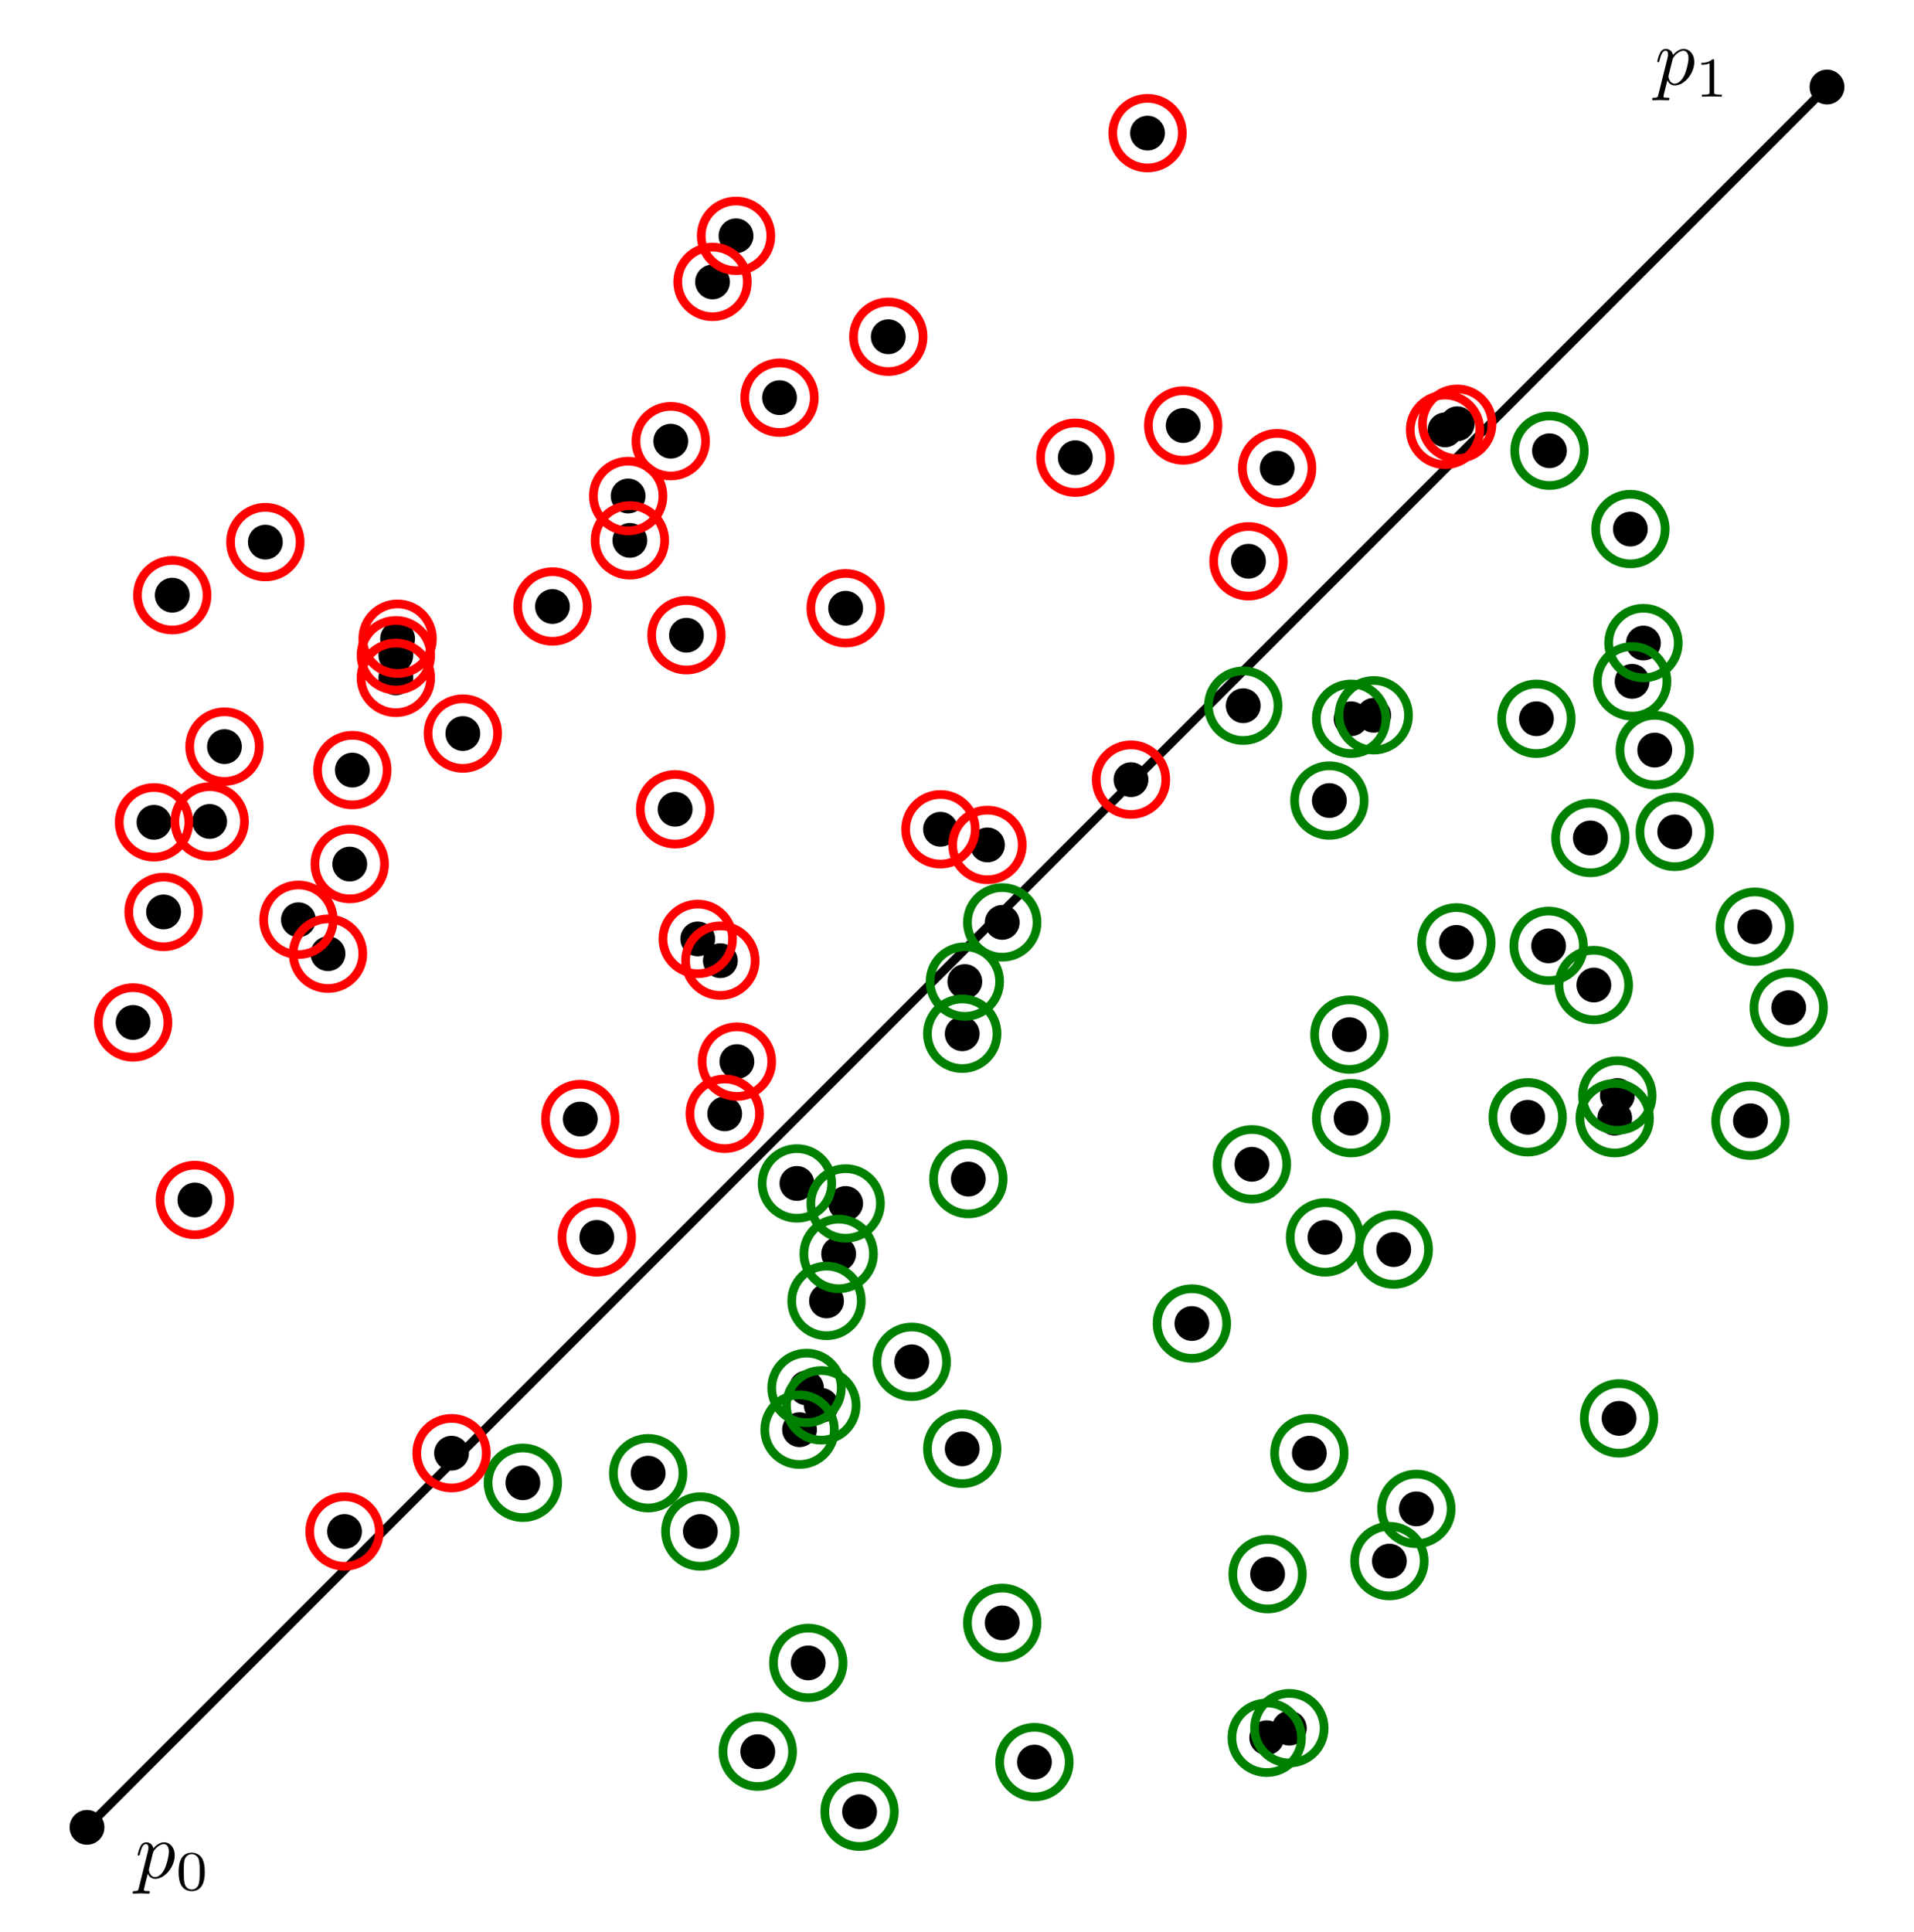 <?xml version="1.0" encoding="UTF-8" standalone="no"?>
<svg
   height="222.0"
   viewBox="-110.0 -110.0 220.0 222.0"
   width="220.0"
   version="1.1"
   id="svg406"
   sodipodi:docname="orient.svg"
   inkscape:version="1.1.2 (0a00cf5339, 2022-02-04, custom)"
   xmlns:inkscape="http://www.inkscape.org/namespaces/inkscape"
   xmlns:sodipodi="http://sodipodi.sourceforge.net/DTD/sodipodi-0.dtd"
   xmlns="http://www.w3.org/2000/svg"
   xmlns:svg="http://www.w3.org/2000/svg"
   xmlns:ns0="http://www.iki.fi/pav/software/textext/">
  <defs
     id="defs410">
    <g
       id="id-22c84416-dcae-4fa1-982c-b3ca5410cc86-7">
      <g
         id="id-1e63baa2-a3c1-42bc-86dd-347c130497bd-5" />
      <g
         id="id-f4a8e3d4-5981-47b6-8b94-a9dee3a803e1-3">
        <path
           d="M 0.453,1.219 C 0.375,1.562 0.344,1.625 -0.094,1.625 c -0.109,0 -0.219,0 -0.219,0.188 0,0.078 0.047,0.125 0.125,0.125 0.266,0 0.562,-0.031 0.828,-0.031 0.344,0 0.672,0.031 1,0.031 0.047,0 0.172,0 0.172,-0.203 C 1.812,1.625 1.719,1.625 1.578,1.625 c -0.5,0 -0.5,-0.062 -0.5,-0.156 0,-0.125 0.422,-1.75 0.484,-2 0.125,0.297 0.406,0.641 0.922,0.641 1.156,0 2.406,-1.453 2.406,-2.922 0,-0.938 -0.578,-1.594 -1.328,-1.594 -0.5,0 -0.984,0.359 -1.312,0.75 -0.094,-0.547 -0.531,-0.75 -0.891,-0.75 -0.469,0 -0.656,0.391 -0.734,0.562 C 0.438,-3.5 0.312,-2.906 0.312,-2.875 c 0,0.109 0.094,0.109 0.109,0.109 0.109,0 0.109,-0.016 0.172,-0.234 0.172,-0.703 0.375,-1.188 0.734,-1.188 0.172,0 0.312,0.078 0.312,0.453 0,0.234 -0.031,0.344 -0.078,0.516 z m 1.75,-4.328 C 2.266,-3.375 2.547,-3.656 2.719,-3.812 c 0.359,-0.297 0.641,-0.375 0.812,-0.375 0.391,0 0.641,0.344 0.641,0.938 0,0.594 -0.328,1.734 -0.516,2.109 -0.344,0.703 -0.812,1.031 -1.188,1.031 C 1.812,-0.109 1.688,-0.938 1.688,-1 c 0,-0.016 0,-0.031 0.031,-0.156 z m 0,0"
           id="id-ccd80578-be04-4c7d-b457-8177f5c71846-5" />
      </g>
      <g
         id="id-99057012-37f5-401e-a99d-fd4461158040-6" />
      <g
         id="id-6f8e8502-ffd0-498b-adc9-5931c547175a-2">
        <path
           d="M 3.594,-2.219 C 3.594,-2.984 3.5,-3.547 3.188,-4.031 2.969,-4.344 2.531,-4.625 1.984,-4.625 c -1.625,0 -1.625,1.906 -1.625,2.406 0,0.5 0,2.359 1.625,2.359 1.609,0 1.609,-1.859 1.609,-2.359 z M 1.984,-0.062 c -0.328,0 -0.75,-0.188 -0.891,-0.75 C 1,-1.219 1,-1.797 1,-2.312 1,-2.828 1,-3.359 1.094,-3.734 1.25,-4.281 1.688,-4.438 1.984,-4.438 c 0.375,0 0.734,0.234 0.859,0.641 0.109,0.375 0.125,0.875 0.125,1.484 0,0.516 0,1.031 -0.094,1.469 -0.141,0.641 -0.609,0.781 -0.891,0.781 z m 0,0"
           id="id-0ac75dd6-38c6-4648-8b54-71542e3dcc33-9" />
      </g>
    </g>
  </defs>
  <sodipodi:namedview
     id="namedview408"
     pagecolor="#ffffff"
     bordercolor="#666666"
     borderopacity="1.0"
     inkscape:pageshadow="2"
     inkscape:pageopacity="0.0"
     inkscape:pagecheckerboard="0"
     showgrid="false"
     inkscape:zoom="1.4578381"
     inkscape:cx="4.4586568"
     inkscape:cy="115.5821"
     inkscape:current-layer="g404"
     inkscape:snap-object-midpoints="true" />
  <g
     id="g404">
    <circle
       cx="-5.2"
       cy="46.5"
       r="2.0"
       id="circle2" />
    <circle
       cx="66.6"
       cy="-27.4"
       r="2.0"
       id="circle4" />
    <circle
       cx="0.6"
       cy="8.8"
       r="2.0"
       id="circle6" />
    <circle
       cx="38.2"
       cy="88.6"
       r="2.0"
       id="circle8" />
    <circle
       cx="82.5"
       cy="-14.4"
       r="2.0"
       id="circle10" />
    <circle
       cx="50.2"
       cy="33.6"
       r="2.0"
       id="circle12" />
    <circle
       cx="-17.3"
       cy="49.5"
       r="2.0"
       id="circle14" />
    <circle
       cx="0.6"
       cy="56.5"
       r="2.0"
       id="circle16" />
    <circle
       cx="-27.2"
       cy="0.4"
       r="2.0"
       id="circle18" />
    <circle
       cx="65.6"
       cy="18.4"
       r="2.0"
       id="circle20" />
    <circle
       cx="35.7"
       cy="70.9"
       r="2.0"
       id="circle22" />
    <circle
       cx="47.9"
       cy="-27.8"
       r="2.0"
       id="circle24" />
    <circle
       cx="91.7"
       cy="-3.5"
       r="2.0"
       id="circle26" />
    <circle
       cx="-15.0"
       cy="39.5"
       r="2.0"
       id="circle28" />
    <circle
       cx="-69.8"
       cy="-10.7"
       r="2.0"
       id="circle30" />
    <circle
       cx="77.4"
       cy="-49.2"
       r="2.0"
       id="circle32" />
    <circle
       cx="-41.4"
       cy="32.2"
       r="2.0"
       id="circle34" />
    <circle
       cx="45.3"
       cy="18.5"
       r="2.0"
       id="circle36" />
    <circle
       cx="52.8"
       cy="63.4"
       r="2.0"
       id="circle38" />
    <circle
       cx="-87.6"
       cy="27.9"
       r="2.0"
       id="circle40" />
    <circle
       cx="40.5"
       cy="57.0"
       r="2.0"
       id="circle42" />
    <circle
       cx="68.1"
       cy="-58.2"
       r="2.0"
       id="circle44" />
    <circle
       cx="-94.7"
       cy="7.5"
       r="2.0"
       id="circle46" />
    <circle
       cx="-22.9"
       cy="91.3"
       r="2.0"
       id="circle48" />
    <circle
       cx="-13.6"
       cy="34.1"
       r="2.0"
       id="circle50" />
    <circle
       cx="-70.4"
       cy="66.0"
       r="2.0"
       id="circle52" />
    <circle
       cx="76.1"
       cy="53.0"
       r="2.0"
       id="circle54" />
    <circle
       cx="68.0"
       cy="-1.3"
       r="2.0"
       id="circle56" />
    <circle
       cx="77.6"
       cy="-31.7"
       r="2.0"
       id="circle58" />
    <circle
       cx="-92.3"
       cy="-15.5"
       r="2.0"
       id="circle60" />
    <circle
       cx="57.5"
       cy="-61.3"
       r="2.0"
       id="circle62" />
    <circle
       cx="1.3"
       cy="25.5"
       r="2.0"
       id="circle64" />
    <circle
       cx="95.6"
       cy="5.8"
       r="2.0"
       id="circle66" />
    <circle
       cx="-7.9"
       cy="-71.3"
       r="2.0"
       id="circle68" />
    <circle
       cx="45.1"
       cy="8.9"
       r="2.0"
       id="circle70" />
    <circle
       cx="0.9"
       cy="2.8"
       r="2.0"
       id="circle72" />
    <circle
       cx="-28.1"
       cy="-77.6"
       r="2.0"
       id="circle74" />
    <circle
       cx="20.0"
       cy="-20.4"
       r="2.0"
       id="circle76" />
    <circle
       cx="-56.8"
       cy="-25.7"
       r="2.0"
       id="circle78" />
    <circle
       cx="42.3"
       cy="32.2"
       r="2.0"
       id="circle80" />
    <circle
       cx="-12.8"
       cy="-40.1"
       r="2.0"
       id="circle82" />
    <circle
       cx="-18.4"
       cy="26.0"
       r="2.0"
       id="circle84" />
    <circle
       cx="78.9"
       cy="-36.1"
       r="2.0"
       id="circle86" />
    <circle
       cx="33.5"
       cy="-45.5"
       r="2.0"
       id="circle88" />
    <circle
       cx="5.2"
       cy="76.5"
       r="2.0"
       id="circle90" />
    <circle
       cx="-79.5"
       cy="-47.7"
       r="2.0"
       id="circle92" />
    <circle
       cx="-69.5"
       cy="-21.5"
       r="2.0"
       id="circle94" />
    <circle
       cx="-37.6"
       cy="-47.9"
       r="2.0"
       id="circle96" />
    <circle
       cx="-25.3"
       cy="12.0"
       r="2.0"
       id="circle98" />
    <circle
       cx="49.7"
       cy="69.4"
       r="2.0"
       id="circle100" />
    <circle
       cx="75.6"
       cy="18.5"
       r="2.0"
       id="circle102" />
    <circle
       cx="-29.5"
       cy="66.0"
       r="2.0"
       id="circle104" />
    <circle
       cx="-100"
       cy="100"
       r="2"
       id="circle104-6" />
    <circle
       cx="-1.9"
       cy="-14.7"
       r="2.0"
       id="circle106" />
    <circle
       cx="-25.4"
       cy="-82.9"
       r="2.0"
       id="circle108" />
    <circle
       cx="5.2"
       cy="-4.0"
       r="2.0"
       id="circle110" />
    <circle
       cx="42.8"
       cy="-18.0"
       r="2.0"
       id="circle112" />
    <circle
       cx="45.3"
       cy="-27.4"
       r="2.0"
       id="circle114" />
    <circle
       cx="-26.7"
       cy="18.0"
       r="2.0"
       id="circle116" />
    <circle
       cx="-35.5"
       cy="59.3"
       r="2.0"
       id="circle118" />
    <circle
       cx="-91.2"
       cy="-5.2"
       r="2.0"
       id="circle120" />
    <circle
       cx="-90.2"
       cy="-41.6"
       r="2.0"
       id="circle122" />
    <circle
       cx="73.2"
       cy="3.2"
       r="2.0"
       id="circle124" />
    <circle
       cx="-49.9"
       cy="60.4"
       r="2.0"
       id="circle126" />
    <circle
       cx="-37.8"
       cy="-53.0"
       r="2.0"
       id="circle128" />
    <circle
       cx="36.8"
       cy="-56.2"
       r="2.0"
       id="circle130" />
    <circle
       cx="-64.3"
       cy="-36.6"
       r="2.0"
       id="circle132" />
    <circle
       cx="-17.1"
       cy="81.1"
       r="2.0"
       id="circle134" />
    <circle
       cx="27.0"
       cy="42.1"
       r="2.0"
       id="circle136" />
    <circle
       cx="56.1"
       cy="-60.6"
       r="2.0"
       id="circle138" />
    <circle
       cx="-31.1"
       cy="-37.0"
       r="2.0"
       id="circle140" />
    <circle
       cx="-58.1"
       cy="57.0"
       r="2.0"
       id="circle142" />
    <circle
       cx="3.5"
       cy="-12.9"
       r="2.0"
       id="circle144" />
    <circle
       cx="-64.5"
       cy="-32.1"
       r="2.0"
       id="circle146" />
    <circle
       cx="33.9"
       cy="23.8"
       r="2.0"
       id="circle148" />
    <circle
       cx="-18.1"
       cy="54.3"
       r="2.0"
       id="circle150" />
    <circle
       cx="80.2"
       cy="-23.8"
       r="2.0"
       id="circle152" />
    <circle
       cx="-20.4"
       cy="-64.3"
       r="2.0"
       id="circle154" />
    <circle
       cx="-15.6"
       cy="51.5"
       r="2.0"
       id="circle156" />
    <circle
       cx="8.9"
       cy="92.5"
       r="2.0"
       id="circle158" />
    <circle
       cx="-32.9"
       cy="-59.3"
       r="2.0"
       id="circle160" />
    <circle
       cx="-32.4"
       cy="-17.0"
       r="2.0"
       id="circle162" />
    <circle
       cx="13.6"
       cy="-57.4"
       r="2.0"
       id="circle164" />
    <circle
       cx="57.4"
       cy="-1.7"
       r="2.0"
       id="circle166" />
    <circle
       cx="-84.2"
       cy="-24.2"
       r="2.0"
       id="circle168" />
    <circle
       cx="-29.8"
       cy="-2.1"
       r="2.0"
       id="circle170" />
    <circle
       cx="-46.5"
       cy="-40.3"
       r="2.0"
       id="circle172" />
    <circle
       cx="-11.2"
       cy="98.2"
       r="2.0"
       id="circle174" />
    <circle
       cx="-64.5"
       cy="-34.7"
       r="2.0"
       id="circle176" />
    <circle
       cx="91.2"
       cy="18.8"
       r="2.0"
       id="circle178" />
    <circle
       cx="35.6"
       cy="89.7"
       r="2.0"
       id="circle180" />
    <circle
       cx="21.9"
       cy="-94.7"
       r="2.0"
       id="circle182" />
    <circle
       cx="-12.8"
       cy="28.3"
       r="2.0"
       id="circle184" />
    <circle
       cx="32.9"
       cy="-28.9"
       r="2.0"
       id="circle186" />
    <circle
       cx="-43.3"
       cy="18.6"
       r="2.0"
       id="circle188" />
    <circle
       cx="-85.9"
       cy="-15.6"
       r="2.0"
       id="circle190" />
    <circle
       cx="75.9"
       cy="15.9"
       r="2.0"
       id="circle192" />
    <circle
       cx="-75.7"
       cy="-4.3"
       r="2.0"
       id="circle194" />
    <circle
       cx="72.8"
       cy="-13.7"
       r="2.0"
       id="circle196" />
    <circle
       cx="26.0"
       cy="-61.1"
       r="2.0"
       id="circle198" />
    <circle
       cx="-72.3"
       cy="-0.4"
       r="2.0"
       id="circle200" />
    <line
       stroke="black"
       x1="-100.0"
       x2="100.0"
       y1="100.0"
       y2="-100.0"
       id="line202" />
    <circle
       cx="100"
       cy="-100"
       r="2"
       id="circle104-6-0" />
    <circle
       cx="-5.2"
       cy="46.5"
       fill="none"
       r="4.0"
       stroke="green"
       id="circle204" />
    <circle
       cx="66.6"
       cy="-27.4"
       fill="none"
       r="4.0"
       stroke="green"
       id="circle206" />
    <circle
       cx="0.6"
       cy="8.8"
       fill="none"
       r="4.0"
       stroke="green"
       id="circle208" />
    <circle
       cx="38.2"
       cy="88.6"
       fill="none"
       r="4.0"
       stroke="green"
       id="circle210" />
    <circle
       cx="82.5"
       cy="-14.4"
       fill="none"
       r="4.0"
       stroke="green"
       id="circle212" />
    <circle
       cx="50.2"
       cy="33.6"
       fill="none"
       r="4.0"
       stroke="green"
       id="circle214" />
    <circle
       cx="-17.3"
       cy="49.5"
       fill="none"
       r="4.0"
       stroke="green"
       id="circle216" />
    <circle
       cx="0.6"
       cy="56.5"
       fill="none"
       r="4.0"
       stroke="green"
       id="circle218" />
    <circle
       cx="-27.2"
       cy="0.4"
       fill="none"
       r="4.0"
       stroke="red"
       id="circle220" />
    <circle
       cx="65.6"
       cy="18.4"
       fill="none"
       r="4.0"
       stroke="green"
       id="circle222" />
    <circle
       cx="35.7"
       cy="70.9"
       fill="none"
       r="4.0"
       stroke="green"
       id="circle224" />
    <circle
       cx="47.9"
       cy="-27.8"
       fill="none"
       r="4.0"
       stroke="green"
       id="circle226" />
    <circle
       cx="91.7"
       cy="-3.5"
       fill="none"
       r="4.0"
       stroke="green"
       id="circle228" />
    <circle
       cx="-15.0"
       cy="39.5"
       fill="none"
       r="4.0"
       stroke="green"
       id="circle230" />
    <circle
       cx="-69.8"
       cy="-10.7"
       fill="none"
       r="4.0"
       stroke="red"
       id="circle232" />
    <circle
       cx="77.4"
       cy="-49.2"
       fill="none"
       r="4.0"
       stroke="green"
       id="circle234" />
    <circle
       cx="-41.4"
       cy="32.2"
       fill="none"
       r="4.0"
       stroke="red"
       id="circle236" />
    <circle
       cx="45.3"
       cy="18.5"
       fill="none"
       r="4.0"
       stroke="green"
       id="circle238" />
    <circle
       cx="52.8"
       cy="63.4"
       fill="none"
       r="4.0"
       stroke="green"
       id="circle240" />
    <circle
       cx="-87.6"
       cy="27.9"
       fill="none"
       r="4.0"
       stroke="red"
       id="circle242" />
    <circle
       cx="40.5"
       cy="57.0"
       fill="none"
       r="4.0"
       stroke="green"
       id="circle244" />
    <circle
       cx="68.1"
       cy="-58.2"
       fill="none"
       r="4.0"
       stroke="green"
       id="circle246" />
    <circle
       cx="-94.7"
       cy="7.5"
       fill="none"
       r="4.0"
       stroke="red"
       id="circle248" />
    <circle
       cx="-22.9"
       cy="91.3"
       fill="none"
       r="4.0"
       stroke="green"
       id="circle250" />
    <circle
       cx="-13.6"
       cy="34.1"
       fill="none"
       r="4.0"
       stroke="green"
       id="circle252" />
    <circle
       cx="-70.4"
       cy="66.0"
       fill="none"
       r="4.0"
       stroke="red"
       id="circle254" />
    <circle
       cx="76.1"
       cy="53.0"
       fill="none"
       r="4.0"
       stroke="green"
       id="circle256" />
    <circle
       cx="68.0"
       cy="-1.3"
       fill="none"
       r="4.0"
       stroke="green"
       id="circle258" />
    <circle
       cx="77.6"
       cy="-31.7"
       fill="none"
       r="4.0"
       stroke="green"
       id="circle260" />
    <circle
       cx="-92.3"
       cy="-15.5"
       fill="none"
       r="4.0"
       stroke="red"
       id="circle262" />
    <circle
       cx="57.5"
       cy="-61.3"
       fill="none"
       r="4.0"
       stroke="red"
       id="circle264" />
    <circle
       cx="1.3"
       cy="25.5"
       fill="none"
       r="4.0"
       stroke="green"
       id="circle266" />
    <circle
       cx="95.6"
       cy="5.8"
       fill="none"
       r="4.0"
       stroke="green"
       id="circle268" />
    <circle
       cx="-7.9"
       cy="-71.3"
       fill="none"
       r="4.0"
       stroke="red"
       id="circle270" />
    <circle
       cx="45.1"
       cy="8.9"
       fill="none"
       r="4.0"
       stroke="green"
       id="circle272" />
    <circle
       cx="0.9"
       cy="2.8"
       fill="none"
       r="4.0"
       stroke="green"
       id="circle274" />
    <circle
       cx="-28.1"
       cy="-77.6"
       fill="none"
       r="4.0"
       stroke="red"
       id="circle276" />
    <circle
       cx="20.0"
       cy="-20.4"
       fill="none"
       r="4.0"
       stroke="red"
       id="circle278" />
    <circle
       cx="-56.8"
       cy="-25.7"
       fill="none"
       r="4.0"
       stroke="red"
       id="circle280" />
    <circle
       cx="42.3"
       cy="32.2"
       fill="none"
       r="4.0"
       stroke="green"
       id="circle282" />
    <circle
       cx="-12.8"
       cy="-40.1"
       fill="none"
       r="4.0"
       stroke="red"
       id="circle284" />
    <circle
       cx="-18.4"
       cy="26.0"
       fill="none"
       r="4.0"
       stroke="green"
       id="circle286" />
    <circle
       cx="78.9"
       cy="-36.1"
       fill="none"
       r="4.0"
       stroke="green"
       id="circle288" />
    <circle
       cx="33.5"
       cy="-45.5"
       fill="none"
       r="4.0"
       stroke="red"
       id="circle290" />
    <circle
       cx="5.2"
       cy="76.5"
       fill="none"
       r="4.0"
       stroke="green"
       id="circle292" />
    <circle
       cx="-79.5"
       cy="-47.7"
       fill="none"
       r="4.0"
       stroke="red"
       id="circle294" />
    <circle
       cx="-69.5"
       cy="-21.5"
       fill="none"
       r="4.0"
       stroke="red"
       id="circle296" />
    <circle
       cx="-37.6"
       cy="-47.9"
       fill="none"
       r="4.0"
       stroke="red"
       id="circle298" />
    <circle
       cx="-25.3"
       cy="12.0"
       fill="none"
       r="4.0"
       stroke="red"
       id="circle300" />
    <circle
       cx="49.7"
       cy="69.4"
       fill="none"
       r="4.0"
       stroke="green"
       id="circle302" />
    <circle
       cx="75.6"
       cy="18.5"
       fill="none"
       r="4.0"
       stroke="green"
       id="circle304" />
    <circle
       cx="-29.5"
       cy="66.0"
       fill="none"
       r="4.0"
       stroke="green"
       id="circle306" />
    <circle
       cx="-1.9"
       cy="-14.7"
       fill="none"
       r="4.0"
       stroke="red"
       id="circle308" />
    <circle
       cx="-25.4"
       cy="-82.9"
       fill="none"
       r="4.0"
       stroke="red"
       id="circle310" />
    <circle
       cx="5.2"
       cy="-4.0"
       fill="none"
       r="4.0"
       stroke="green"
       id="circle312" />
    <circle
       cx="42.8"
       cy="-18.0"
       fill="none"
       r="4.0"
       stroke="green"
       id="circle314" />
    <circle
       cx="45.3"
       cy="-27.4"
       fill="none"
       r="4.0"
       stroke="green"
       id="circle316" />
    <circle
       cx="-26.7"
       cy="18.0"
       fill="none"
       r="4.0"
       stroke="red"
       id="circle318" />
    <circle
       cx="-35.5"
       cy="59.3"
       fill="none"
       r="4.0"
       stroke="green"
       id="circle320" />
    <circle
       cx="-91.2"
       cy="-5.2"
       fill="none"
       r="4.0"
       stroke="red"
       id="circle322" />
    <circle
       cx="-90.2"
       cy="-41.6"
       fill="none"
       r="4.0"
       stroke="red"
       id="circle324" />
    <circle
       cx="73.2"
       cy="3.2"
       fill="none"
       r="4.0"
       stroke="green"
       id="circle326" />
    <circle
       cx="-49.9"
       cy="60.4"
       fill="none"
       r="4.0"
       stroke="green"
       id="circle328" />
    <circle
       cx="-37.8"
       cy="-53.0"
       fill="none"
       r="4.0"
       stroke="red"
       id="circle330" />
    <circle
       cx="36.8"
       cy="-56.2"
       fill="none"
       r="4.0"
       stroke="red"
       id="circle332" />
    <circle
       cx="-64.3"
       cy="-36.6"
       fill="none"
       r="4.0"
       stroke="red"
       id="circle334" />
    <circle
       cx="-17.1"
       cy="81.1"
       fill="none"
       r="4.0"
       stroke="green"
       id="circle336" />
    <circle
       cx="27.0"
       cy="42.1"
       fill="none"
       r="4.0"
       stroke="green"
       id="circle338" />
    <circle
       cx="56.1"
       cy="-60.6"
       fill="none"
       r="4.0"
       stroke="red"
       id="circle340" />
    <circle
       cx="-31.1"
       cy="-37.0"
       fill="none"
       r="4.0"
       stroke="red"
       id="circle342" />
    <circle
       cx="-58.1"
       cy="57.0"
       fill="none"
       r="4.0"
       stroke="red"
       id="circle344" />
    <circle
       cx="3.5"
       cy="-12.9"
       fill="none"
       r="4.0"
       stroke="red"
       id="circle346" />
    <circle
       cx="-64.5"
       cy="-32.1"
       fill="none"
       r="4.0"
       stroke="red"
       id="circle348" />
    <circle
       cx="33.9"
       cy="23.8"
       fill="none"
       r="4.0"
       stroke="green"
       id="circle350" />
    <circle
       cx="-18.1"
       cy="54.3"
       fill="none"
       r="4.0"
       stroke="green"
       id="circle352" />
    <circle
       cx="80.2"
       cy="-23.8"
       fill="none"
       r="4.0"
       stroke="green"
       id="circle354" />
    <circle
       cx="-20.4"
       cy="-64.3"
       fill="none"
       r="4.0"
       stroke="red"
       id="circle356" />
    <circle
       cx="-15.6"
       cy="51.5"
       fill="none"
       r="4.0"
       stroke="green"
       id="circle358" />
    <circle
       cx="8.9"
       cy="92.5"
       fill="none"
       r="4.0"
       stroke="green"
       id="circle360" />
    <circle
       cx="-32.9"
       cy="-59.3"
       fill="none"
       r="4.0"
       stroke="red"
       id="circle362" />
    <circle
       cx="-32.4"
       cy="-17.0"
       fill="none"
       r="4.0"
       stroke="red"
       id="circle364" />
    <circle
       cx="13.6"
       cy="-57.4"
       fill="none"
       r="4.0"
       stroke="red"
       id="circle366" />
    <circle
       cx="57.4"
       cy="-1.7"
       fill="none"
       r="4.0"
       stroke="green"
       id="circle368" />
    <circle
       cx="-84.2"
       cy="-24.2"
       fill="none"
       r="4.0"
       stroke="red"
       id="circle370" />
    <circle
       cx="-29.8"
       cy="-2.1"
       fill="none"
       r="4.0"
       stroke="red"
       id="circle372" />
    <circle
       cx="-46.5"
       cy="-40.3"
       fill="none"
       r="4.0"
       stroke="red"
       id="circle374" />
    <circle
       cx="-11.2"
       cy="98.2"
       fill="none"
       r="4.0"
       stroke="green"
       id="circle376" />
    <circle
       cx="-64.5"
       cy="-34.7"
       fill="none"
       r="4.0"
       stroke="red"
       id="circle378" />
    <circle
       cx="91.2"
       cy="18.8"
       fill="none"
       r="4.0"
       stroke="green"
       id="circle380" />
    <circle
       cx="35.6"
       cy="89.7"
       fill="none"
       r="4.0"
       stroke="green"
       id="circle382" />
    <circle
       cx="21.9"
       cy="-94.7"
       fill="none"
       r="4.0"
       stroke="red"
       id="circle384" />
    <circle
       cx="-12.8"
       cy="28.3"
       fill="none"
       r="4.0"
       stroke="green"
       id="circle386" />
    <circle
       cx="32.9"
       cy="-28.9"
       fill="none"
       r="4.0"
       stroke="green"
       id="circle388" />
    <circle
       cx="-43.3"
       cy="18.6"
       fill="none"
       r="4.0"
       stroke="red"
       id="circle390" />
    <circle
       cx="-85.9"
       cy="-15.6"
       fill="none"
       r="4.0"
       stroke="red"
       id="circle392" />
    <circle
       cx="75.9"
       cy="15.9"
       fill="none"
       r="4.0"
       stroke="green"
       id="circle394" />
    <circle
       cx="-75.7"
       cy="-4.3"
       fill="none"
       r="4.0"
       stroke="red"
       id="circle396" />
    <circle
       cx="72.8"
       cy="-13.7"
       fill="none"
       r="4.0"
       stroke="green"
       id="circle398" />
    <circle
       cx="26.0"
       cy="-61.1"
       fill="none"
       r="4.0"
       stroke="red"
       id="circle400" />
    <circle
       cx="-72.3"
       cy="-0.4"
       fill="none"
       r="4.0"
       stroke="red"
       id="circle402" />
  </g>
  <g
     ns0:version="1.4.0"
     ns0:texconverter="pdflatex"
     ns0:pdfconverter="inkscape"
     ns0:text="$p_0$"
     ns0:preamble="/home/nivoliev/.config/inkscape/extensions/textext/default_packages.tex"
     ns0:scale="0.9289175504247784"
     ns0:alignment="middle center"
     transform="matrix(0.929,0,0,0.929,-94.75,101.719)"
     ns0:jacobian_sqrt="0.928918"
     id="g1650">
    <defs
       id="id-26bcd3d5-6d14-46d4-b5a3-df24859f173e">
      <g
         id="id-22c84416-dcae-4fa1-982c-b3ca5410cc86">
        <g
           id="id-1e63baa2-a3c1-42bc-86dd-347c130497bd" />
        <g
           id="id-f4a8e3d4-5981-47b6-8b94-a9dee3a803e1">
          <path
             d="M 0.453,1.219 C 0.375,1.562 0.344,1.625 -0.094,1.625 c -0.109,0 -0.219,0 -0.219,0.188 0,0.078 0.047,0.125 0.125,0.125 0.266,0 0.562,-0.031 0.828,-0.031 0.344,0 0.672,0.031 1,0.031 0.047,0 0.172,0 0.172,-0.203 C 1.812,1.625 1.719,1.625 1.578,1.625 c -0.5,0 -0.5,-0.062 -0.5,-0.156 0,-0.125 0.422,-1.75 0.484,-2 0.125,0.297 0.406,0.641 0.922,0.641 1.156,0 2.406,-1.453 2.406,-2.922 0,-0.938 -0.578,-1.594 -1.328,-1.594 -0.5,0 -0.984,0.359 -1.312,0.75 -0.094,-0.547 -0.531,-0.75 -0.891,-0.75 -0.469,0 -0.656,0.391 -0.734,0.562 C 0.438,-3.5 0.312,-2.906 0.312,-2.875 c 0,0.109 0.094,0.109 0.109,0.109 0.109,0 0.109,-0.016 0.172,-0.234 0.172,-0.703 0.375,-1.188 0.734,-1.188 0.172,0 0.312,0.078 0.312,0.453 0,0.234 -0.031,0.344 -0.078,0.516 z m 1.75,-4.328 C 2.266,-3.375 2.547,-3.656 2.719,-3.812 c 0.359,-0.297 0.641,-0.375 0.812,-0.375 0.391,0 0.641,0.344 0.641,0.938 0,0.594 -0.328,1.734 -0.516,2.109 -0.344,0.703 -0.812,1.031 -1.188,1.031 C 1.812,-0.109 1.688,-0.938 1.688,-1 c 0,-0.016 0,-0.031 0.031,-0.156 z m 0,0"
             id="id-ccd80578-be04-4c7d-b457-8177f5c71846" />
        </g>
        <g
           id="id-99057012-37f5-401e-a99d-fd4461158040" />
        <g
           id="id-6f8e8502-ffd0-498b-adc9-5931c547175a">
          <path
             d="M 3.594,-2.219 C 3.594,-2.984 3.5,-3.547 3.188,-4.031 2.969,-4.344 2.531,-4.625 1.984,-4.625 c -1.625,0 -1.625,1.906 -1.625,2.406 0,0.5 0,2.359 1.625,2.359 1.609,0 1.609,-1.859 1.609,-2.359 z M 1.984,-0.062 c -0.328,0 -0.75,-0.188 -0.891,-0.75 C 1,-1.219 1,-1.797 1,-2.312 1,-2.828 1,-3.359 1.094,-3.734 1.25,-4.281 1.688,-4.438 1.984,-4.438 c 0.375,0 0.734,0.234 0.859,0.641 0.109,0.375 0.125,0.875 0.125,1.484 0,0.516 0,1.031 -0.094,1.469 -0.141,0.641 -0.609,0.781 -0.891,0.781 z m 0,0"
             id="id-0ac75dd6-38c6-4648-8b54-71542e3dcc33" />
        </g>
      </g>
    </defs>
    <g
       fill="#000000"
       fill-opacity="1"
       id="id-ef262d8d-e3cf-42c8-93d2-91e6f160ad91"
       transform="translate(-148.4,-130.359)">
      <g
         id="id-af4a0c97-2eca-4e56-bd51-3a6e145a88cf"
         transform="translate(148.712,134.765)">
        <path
           d="M 0.453,1.219 C 0.375,1.562 0.344,1.625 -0.094,1.625 c -0.109,0 -0.219,0 -0.219,0.188 0,0.078 0.047,0.125 0.125,0.125 0.266,0 0.562,-0.031 0.828,-0.031 0.344,0 0.672,0.031 1,0.031 0.047,0 0.172,0 0.172,-0.203 C 1.812,1.625 1.719,1.625 1.578,1.625 c -0.5,0 -0.5,-0.062 -0.5,-0.156 0,-0.125 0.422,-1.75 0.484,-2 0.125,0.297 0.406,0.641 0.922,0.641 1.156,0 2.406,-1.453 2.406,-2.922 0,-0.938 -0.578,-1.594 -1.328,-1.594 -0.5,0 -0.984,0.359 -1.312,0.75 -0.094,-0.547 -0.531,-0.75 -0.891,-0.75 -0.469,0 -0.656,0.391 -0.734,0.562 C 0.438,-3.5 0.312,-2.906 0.312,-2.875 c 0,0.109 0.094,0.109 0.109,0.109 0.109,0 0.109,-0.016 0.172,-0.234 0.172,-0.703 0.375,-1.188 0.734,-1.188 0.172,0 0.312,0.078 0.312,0.453 0,0.234 -0.031,0.344 -0.078,0.516 z m 1.75,-4.328 C 2.266,-3.375 2.547,-3.656 2.719,-3.812 c 0.359,-0.297 0.641,-0.375 0.812,-0.375 0.391,0 0.641,0.344 0.641,0.938 0,0.594 -0.328,1.734 -0.516,2.109 -0.344,0.703 -0.812,1.031 -1.188,1.031 C 1.812,-0.109 1.688,-0.938 1.688,-1 c 0,-0.016 0,-0.031 0.031,-0.156 z m 0,0"
           id="id-98484111-ca96-4600-a37b-2db730068b29" />
      </g>
    </g>
    <g
       fill="#000000"
       fill-opacity="1"
       id="id-eb37b302-3629-4893-9ac8-8fdf10e0aee4"
       transform="translate(-148.4,-130.359)">
      <g
         id="id-1e3340f7-ed5a-4526-9213-8efe4b957651"
         transform="translate(153.725,136.259)">
        <path
           d="M 3.594,-2.219 C 3.594,-2.984 3.5,-3.547 3.188,-4.031 2.969,-4.344 2.531,-4.625 1.984,-4.625 c -1.625,0 -1.625,1.906 -1.625,2.406 0,0.5 0,2.359 1.625,2.359 1.609,0 1.609,-1.859 1.609,-2.359 z M 1.984,-0.062 c -0.328,0 -0.75,-0.188 -0.891,-0.75 C 1,-1.219 1,-1.797 1,-2.312 1,-2.828 1,-3.359 1.094,-3.734 1.25,-4.281 1.688,-4.438 1.984,-4.438 c 0.375,0 0.734,0.234 0.859,0.641 0.109,0.375 0.125,0.875 0.125,1.484 0,0.516 0,1.031 -0.094,1.469 -0.141,0.641 -0.609,0.781 -0.891,0.781 z m 0,0"
           id="id-a3fd0a88-de1c-4bdb-a0f5-ead943f203e1" />
      </g>
    </g>
  </g>
  <g
     ns0:version="1.4.0"
     ns0:texconverter="pdflatex"
     ns0:pdfconverter="inkscape"
     ns0:text="$p_1$"
     ns0:preamble="/home/nivoliev/.config/inkscape/extensions/textext/default_packages.tex"
     ns0:scale="0.9289175504247784"
     ns0:alignment="middle center"
     transform="matrix(0.929 0 0 0.929 79.913 -104.374)"
     ns0:jacobian_sqrt="0.928918"
     id="g1650-3">
    <defs
       id="id-b2f9085f-061f-42e6-9e45-72498ad5d4d5">
      <g
         id="id-8c364d05-8f2d-40b4-8ec2-84178cfd2a71">
        <g
           id="id-6cb3ed32-b5be-4677-a89f-0575ab14a62d" />
        <g
           id="id-33c2a6d6-318b-4ac1-b989-13c5e770122a">
          <path
             d="M 0.453,1.219 C 0.375,1.562 0.344,1.625 -0.094,1.625 c -0.109,0 -0.219,0 -0.219,0.188 0,0.078 0.047,0.125 0.125,0.125 0.266,0 0.562,-0.031 0.828,-0.031 0.344,0 0.672,0.031 1,0.031 0.047,0 0.172,0 0.172,-0.203 C 1.812,1.625 1.719,1.625 1.578,1.625 c -0.5,0 -0.5,-0.062 -0.5,-0.156 0,-0.125 0.422,-1.75 0.484,-2 0.125,0.297 0.406,0.641 0.922,0.641 1.156,0 2.406,-1.453 2.406,-2.922 0,-0.938 -0.578,-1.594 -1.328,-1.594 -0.5,0 -0.984,0.359 -1.312,0.75 -0.094,-0.547 -0.531,-0.75 -0.891,-0.75 -0.469,0 -0.656,0.391 -0.734,0.562 C 0.438,-3.5 0.312,-2.906 0.312,-2.875 c 0,0.109 0.094,0.109 0.109,0.109 0.109,0 0.109,-0.016 0.172,-0.234 0.172,-0.703 0.375,-1.188 0.734,-1.188 0.172,0 0.312,0.078 0.312,0.453 0,0.234 -0.031,0.344 -0.078,0.516 z m 1.75,-4.328 C 2.266,-3.375 2.547,-3.656 2.719,-3.812 c 0.359,-0.297 0.641,-0.375 0.812,-0.375 0.391,0 0.641,0.344 0.641,0.938 0,0.594 -0.328,1.734 -0.516,2.109 -0.344,0.703 -0.812,1.031 -1.188,1.031 C 1.812,-0.109 1.688,-0.938 1.688,-1 c 0,-0.016 0,-0.031 0.031,-0.156 z m 0,0"
             id="id-96551b91-b0a1-4b8d-b7f5-39408fb51ddd" />
        </g>
        <g
           id="id-6a783574-04df-42b7-bdc9-fb954bc4a189" />
        <g
           id="id-68b02a8d-2d98-43d7-a322-d1b0371e7381">
          <path
             d="m 2.328,-4.438 c 0,-0.188 0,-0.188 -0.203,-0.188 -0.453,0.438 -1.078,0.438 -1.359,0.438 v 0.25 c 0.156,0 0.625,0 1,-0.188 v 3.547 c 0,0.234 0,0.328 -0.688,0.328 H 0.812 V 0 c 0.125,0 0.984,-0.031 1.234,-0.031 0.219,0 1.094,0.031 1.25,0.031 V -0.25 H 3.031 c -0.703,0 -0.703,-0.094 -0.703,-0.328 z m 0,0"
             id="id-f08ff91c-652e-4c8b-b707-d3712aa098b6" />
        </g>
      </g>
    </defs>
    <g
       fill="#000000"
       fill-opacity="1"
       id="id-f7f4197a-308f-42d1-b443-d48705c3ec57"
       transform="translate(-148.4, -130.359)">
      <g
         id="id-b15ab83c-95d2-4de7-a198-cf3ee42afd1c"
         transform="translate(148.712, 134.765)">
        <path
           d="M 0.453,1.219 C 0.375,1.562 0.344,1.625 -0.094,1.625 c -0.109,0 -0.219,0 -0.219,0.188 0,0.078 0.047,0.125 0.125,0.125 0.266,0 0.562,-0.031 0.828,-0.031 0.344,0 0.672,0.031 1,0.031 0.047,0 0.172,0 0.172,-0.203 C 1.812,1.625 1.719,1.625 1.578,1.625 c -0.5,0 -0.5,-0.062 -0.5,-0.156 0,-0.125 0.422,-1.75 0.484,-2 0.125,0.297 0.406,0.641 0.922,0.641 1.156,0 2.406,-1.453 2.406,-2.922 0,-0.938 -0.578,-1.594 -1.328,-1.594 -0.5,0 -0.984,0.359 -1.312,0.75 -0.094,-0.547 -0.531,-0.75 -0.891,-0.75 -0.469,0 -0.656,0.391 -0.734,0.562 C 0.438,-3.5 0.312,-2.906 0.312,-2.875 c 0,0.109 0.094,0.109 0.109,0.109 0.109,0 0.109,-0.016 0.172,-0.234 0.172,-0.703 0.375,-1.188 0.734,-1.188 0.172,0 0.312,0.078 0.312,0.453 0,0.234 -0.031,0.344 -0.078,0.516 z m 1.75,-4.328 C 2.266,-3.375 2.547,-3.656 2.719,-3.812 c 0.359,-0.297 0.641,-0.375 0.812,-0.375 0.391,0 0.641,0.344 0.641,0.938 0,0.594 -0.328,1.734 -0.516,2.109 -0.344,0.703 -0.812,1.031 -1.188,1.031 C 1.812,-0.109 1.688,-0.938 1.688,-1 c 0,-0.016 0,-0.031 0.031,-0.156 z m 0,0"
           id="id-0d089fc4-c3de-416e-9639-7d20e2caef8f" />
      </g>
    </g>
    <g
       fill="#000000"
       fill-opacity="1"
       id="id-a43a2778-ab6b-4801-9725-5ced414098de"
       transform="translate(-148.4, -130.359)">
      <g
         id="id-87036bab-cd9f-4034-8cd6-0f31225bb0be"
         transform="translate(153.725, 136.259)">
        <path
           d="m 2.328,-4.438 c 0,-0.188 0,-0.188 -0.203,-0.188 -0.453,0.438 -1.078,0.438 -1.359,0.438 v 0.25 c 0.156,0 0.625,0 1,-0.188 v 3.547 c 0,0.234 0,0.328 -0.688,0.328 H 0.812 V 0 c 0.125,0 0.984,-0.031 1.234,-0.031 0.219,0 1.094,0.031 1.25,0.031 V -0.25 H 3.031 c -0.703,0 -0.703,-0.094 -0.703,-0.328 z m 0,0"
           id="id-22ca1890-7344-4261-af29-b5d5b3e8f7dc" />
      </g>
    </g>
  </g>
</svg>

